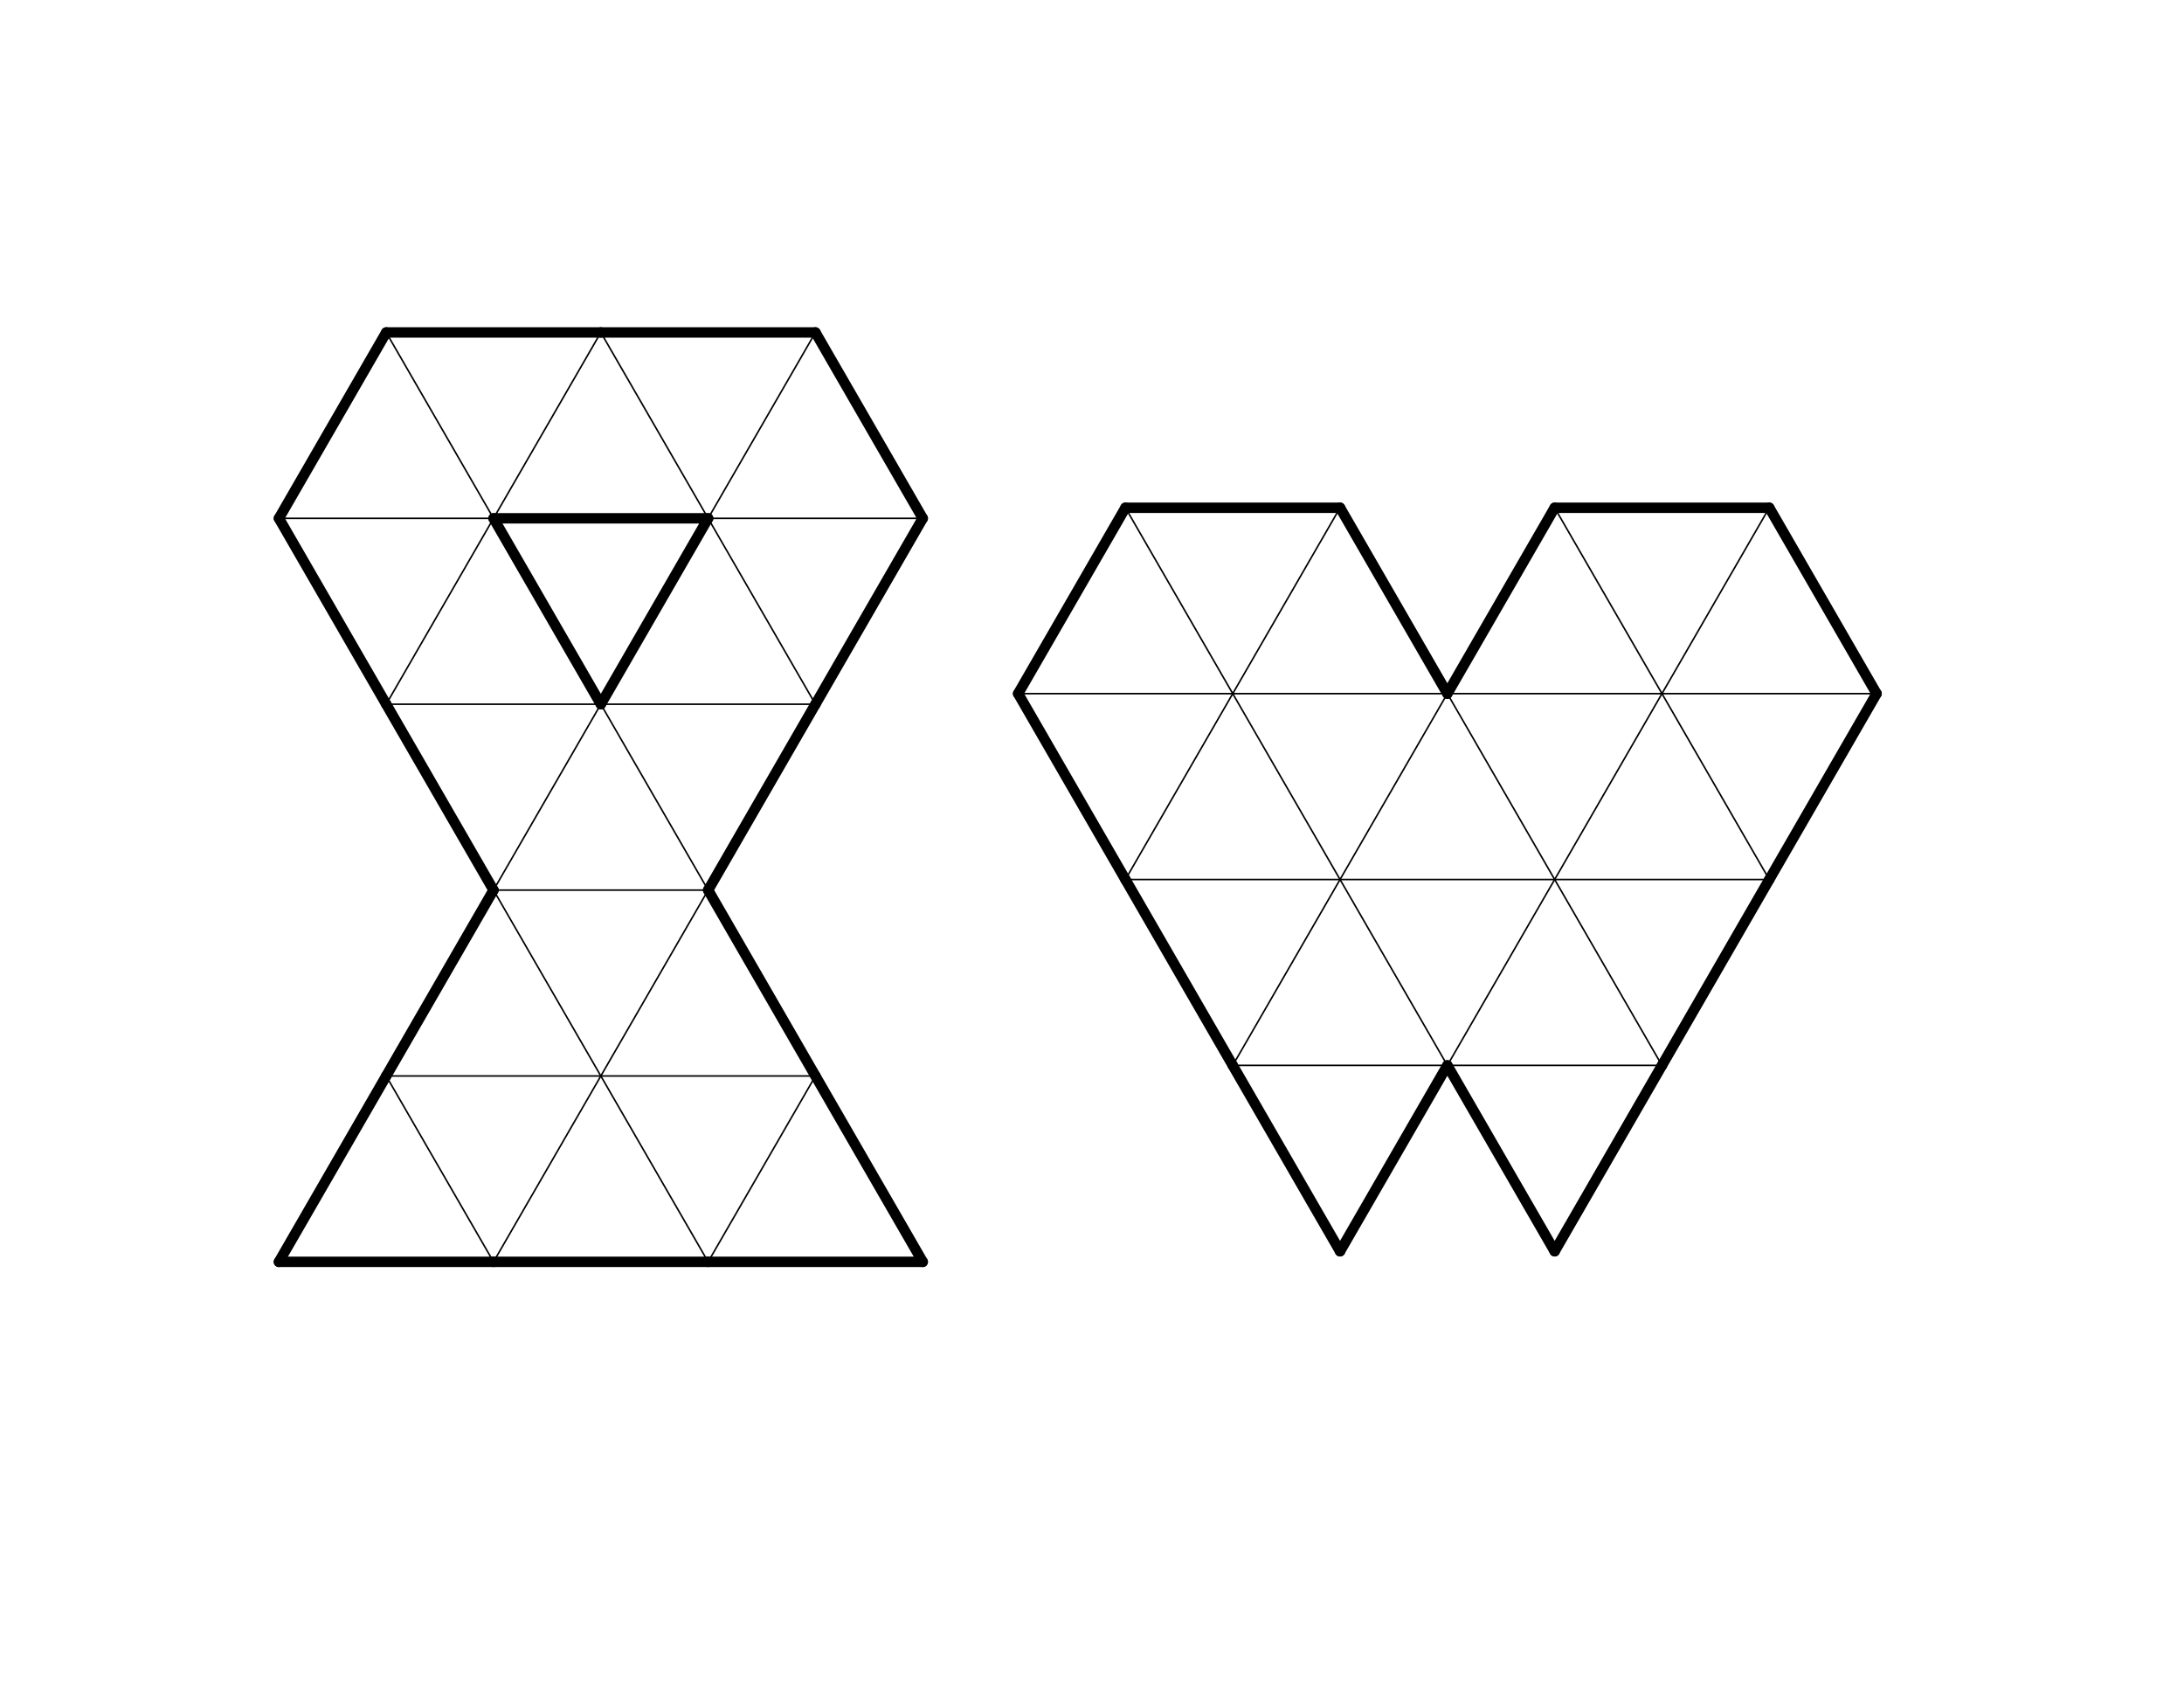 <?xml version="1.0" encoding="UTF-8" standalone="no"?>
<!-- Created with Inkscape (http://www.inkscape.org/) -->
<svg
   xmlns:dc="http://purl.org/dc/elements/1.1/"
   xmlns:cc="http://creativecommons.org/ns#"
   xmlns:rdf="http://www.w3.org/1999/02/22-rdf-syntax-ns#"
   xmlns:svg="http://www.w3.org/2000/svg"
   xmlns="http://www.w3.org/2000/svg"
   xmlns:sodipodi="http://sodipodi.sourceforge.net/DTD/sodipodi-0.dtd"
   xmlns:inkscape="http://www.inkscape.org/namespaces/inkscape"
   width="792pt"
   height="612pt"
   id="svg13900"
   sodipodi:version="0.32"
   inkscape:version="0.46"
   sodipodi:docname="ankh_heart225_0.63.svg"
   inkscape:output_extension="org.inkscape.output.svg.inkscape">
  <defs
     id="defs13902">
    <inkscape:perspective
       sodipodi:type="inkscape:persp3d"
       inkscape:vp_x="0 : 382.5 : 1"
       inkscape:vp_y="0 : 1000 : 0"
       inkscape:vp_z="990 : 382.5 : 1"
       inkscape:persp3d-origin="495 : 255 : 1"
       id="perspective13909" />
  </defs>
  <sodipodi:namedview
     inkscape:document-units="in"
     pagecolor="#ffffff"
     bordercolor="#666666"
     borderopacity="1.0"
     inkscape:pageopacity="0.0"
     inkscape:pageshadow="2"
     inkscape:zoom="0.46999381"
     inkscape:cx="377.74539"
     inkscape:cy="283.8615"
     inkscape:current-layer="layer1"
     id="namedview13904"
     showgrid="false"
     inkscape:window-width="1066"
     inkscape:window-height="733"
     inkscape:window-x="78"
     inkscape:window-y="26" />
  <g
     inkscape:label="Layer 1"
     inkscape:groupmode="layer"
     id="layer1">
    <g
       id="g10598"
       style="fill:#000000;fill-opacity:1;stroke:#000000;stroke-opacity:1"
       transform="matrix(0.63,0,0,0.63,-34.969,99.775)">
      <line
         id="line7845"
         style="fill:#000000;fill-opacity:1;stroke:#000000;stroke-width:1.2;stroke-opacity:1"
         y2="239.394"
         x2="434.279"
         y1="239.394"
         x1="269.567" />
      <line
         id="line7891"
         style="fill:#000000;fill-opacity:1;stroke:#000000;stroke-width:1.2;stroke-opacity:1"
         y2="239.394"
         x2="434.279"
         y1="96.75"
         x1="351.923" />
      <line
         id="line7893"
         style="fill:#000000;fill-opacity:1;stroke:#000000;stroke-width:1.2;stroke-opacity:1"
         y2="239.394"
         x2="434.279"
         y1="96.75"
         x1="516.634" />
      <line
         id="line7899"
         style="fill:#000000;fill-opacity:1;stroke:#000000;stroke-width:1.2;stroke-opacity:1"
         y2="382.039"
         x2="351.923"
         y1="239.394"
         x1="434.279" />
      <line
         id="line7901"
         style="fill:#000000;fill-opacity:1;stroke:#000000;stroke-width:1.2;stroke-opacity:1"
         y2="382.039"
         x2="516.634"
         y1="382.039"
         x1="351.923" />
      <line
         id="line7905"
         style="fill:#000000;fill-opacity:1;stroke:#000000;stroke-width:1.2;stroke-opacity:1"
         y2="524.683"
         x2="434.279"
         y1="382.039"
         x1="516.634" />
      <line
         id="line7907"
         style="fill:#000000;fill-opacity:1;stroke:#000000;stroke-width:1.2;stroke-opacity:1"
         y2="524.683"
         x2="598.99"
         y1="524.683"
         x1="434.279" />
      <line
         id="line7909"
         style="fill:#000000;fill-opacity:1;stroke:#000000;stroke-width:1.2;stroke-opacity:1"
         y2="667.327"
         x2="516.634"
         y1="524.683"
         x1="434.279" />
      <line
         id="line7913"
         style="fill:#000000;fill-opacity:1;stroke:#000000;stroke-width:1.2;stroke-opacity:1"
         y2="667.327"
         x2="516.634"
         y1="667.327"
         x1="351.923" />
      <line
         id="line7915"
         style="fill:#000000;fill-opacity:1;stroke:#000000;stroke-width:1.2;stroke-opacity:1"
         y2="809.971"
         x2="434.279"
         y1="667.327"
         x1="351.923" />
      <line
         id="line7917"
         style="fill:#000000;fill-opacity:1;stroke:#000000;stroke-width:1.2;stroke-opacity:1"
         y2="809.971"
         x2="434.279"
         y1="667.327"
         x1="516.634" />
      <line
         id="line7941"
         style="fill:#000000;fill-opacity:1;stroke:#000000;stroke-width:1.2;stroke-opacity:1"
         y2="239.394"
         x2="598.99"
         y1="96.75"
         x1="516.634" />
      <line
         id="line7943"
         style="fill:#000000;fill-opacity:1;stroke:#000000;stroke-width:1.2;stroke-opacity:1"
         y2="239.394"
         x2="598.99"
         y1="96.75"
         x1="681.346" />
      <line
         id="line7945"
         style="fill:#000000;fill-opacity:1;stroke:#000000;stroke-width:1.2;stroke-opacity:1"
         y2="239.394"
         x2="763.701"
         y1="239.394"
         x1="598.99" />
      <line
         id="line7947"
         style="fill:#000000;fill-opacity:1;stroke:#000000;stroke-width:1.2;stroke-opacity:1"
         y2="382.039"
         x2="681.346"
         y1="239.394"
         x1="598.99" />
      <line
         id="line7951"
         style="fill:#000000;fill-opacity:1;stroke:#000000;stroke-width:1.2;stroke-opacity:1"
         y2="382.039"
         x2="681.346"
         y1="382.039"
         x1="516.634" />
      <line
         id="line7953"
         style="fill:#000000;fill-opacity:1;stroke:#000000;stroke-width:1.2;stroke-opacity:1"
         y2="524.683"
         x2="598.99"
         y1="382.039"
         x1="516.634" />
      <line
         id="line7961"
         style="fill:#000000;fill-opacity:1;stroke:#000000;stroke-width:1.2;stroke-opacity:1"
         y2="667.327"
         x2="516.634"
         y1="524.683"
         x1="598.99" />
      <line
         id="line7963"
         style="fill:#000000;fill-opacity:1;stroke:#000000;stroke-width:1.2;stroke-opacity:1"
         y2="667.327"
         x2="681.346"
         y1="667.327"
         x1="516.634" />
      <line
         id="line7965"
         style="fill:#000000;fill-opacity:1;stroke:#000000;stroke-width:1.2;stroke-opacity:1"
         y2="809.971"
         x2="598.99"
         y1="667.327"
         x1="516.634" />
      <line
         id="line7967"
         style="fill:#000000;fill-opacity:1;stroke:#000000;stroke-width:1.2;stroke-opacity:1"
         y2="809.971"
         x2="598.99"
         y1="667.327"
         x1="681.346" />
    </g>
    <g
       id="g10578"
       style="fill:none;stroke:#000000;stroke-width:8;stroke-linecap:round;stroke-miterlimit:4;stroke-dasharray:none;stroke-opacity:1"
       transform="matrix(0.63,0,0,0.63,-34.969,99.775)">
      <line
         id="line7843"
         style="fill:none;stroke:#000000;stroke-width:8;stroke-linecap:round;stroke-miterlimit:4;stroke-dasharray:none;stroke-opacity:1"
         y2="239.394"
         x2="269.567"
         y1="96.75"
         x1="351.923" />
      <line
         id="line7847"
         style="fill:none;stroke:#000000;stroke-width:8;stroke-linecap:round;stroke-miterlimit:4;stroke-dasharray:none;stroke-opacity:1"
         y2="382.039"
         x2="351.923"
         y1="239.394"
         x1="269.567" />
      <line
         id="line7867"
         style="fill:none;stroke:#000000;stroke-width:8;stroke-linecap:round;stroke-miterlimit:4;stroke-dasharray:none;stroke-opacity:1"
         y2="809.971"
         x2="269.567"
         y1="667.327"
         x1="351.923" />
      <line
         id="line7869"
         style="fill:none;stroke:#000000;stroke-width:8;stroke-linecap:round;stroke-miterlimit:4;stroke-dasharray:none;stroke-opacity:1"
         y2="809.971"
         x2="434.279"
         y1="809.971"
         x1="269.567" />
      <line
         id="line7889"
         style="fill:none;stroke:#000000;stroke-width:8;stroke-linecap:round;stroke-miterlimit:4;stroke-dasharray:none;stroke-opacity:1"
         y2="96.75"
         x2="516.634"
         y1="96.75"
         x1="351.923" />
      <line
         id="line7895"
         style="fill:none;stroke:#000000;stroke-width:8;stroke-linecap:round;stroke-miterlimit:4;stroke-dasharray:none;stroke-opacity:1"
         y2="239.394"
         x2="598.99"
         y1="239.394"
         x1="434.279" />
      <line
         id="line7897"
         style="fill:none;stroke:#000000;stroke-width:8;stroke-linecap:round;stroke-miterlimit:4;stroke-dasharray:none;stroke-opacity:1"
         y2="382.039"
         x2="516.634"
         y1="239.394"
         x1="434.279" />
      <line
         id="line7903"
         style="fill:none;stroke:#000000;stroke-width:8;stroke-linecap:round;stroke-miterlimit:4;stroke-dasharray:none;stroke-opacity:1"
         y2="524.683"
         x2="434.279"
         y1="382.039"
         x1="351.923" />
      <line
         id="line7911"
         style="fill:none;stroke:#000000;stroke-width:8;stroke-linecap:round;stroke-miterlimit:4;stroke-dasharray:none;stroke-opacity:1"
         y2="667.327"
         x2="351.923"
         y1="524.683"
         x1="434.279" />
      <line
         id="line7919"
         style="fill:none;stroke:#000000;stroke-width:8;stroke-linecap:round;stroke-miterlimit:4;stroke-dasharray:none;stroke-opacity:1"
         y2="809.971"
         x2="598.99"
         y1="809.971"
         x1="434.279" />
      <line
         id="line7939"
         style="fill:none;stroke:#000000;stroke-width:8;stroke-linecap:round;stroke-miterlimit:4;stroke-dasharray:none;stroke-opacity:1"
         y2="96.75"
         x2="681.346"
         y1="96.75"
         x1="516.634" />
      <line
         id="line7949"
         style="fill:none;stroke:#000000;stroke-width:8;stroke-linecap:round;stroke-miterlimit:4;stroke-dasharray:none;stroke-opacity:1"
         y2="382.039"
         x2="516.634"
         y1="239.394"
         x1="598.99" />
      <line
         id="line7955"
         style="fill:none;stroke:#000000;stroke-width:8;stroke-linecap:round;stroke-miterlimit:4;stroke-dasharray:none;stroke-opacity:1"
         y2="524.683"
         x2="598.99"
         y1="382.039"
         x1="681.346" />
      <line
         id="line7959"
         style="fill:none;stroke:#000000;stroke-width:8;stroke-linecap:round;stroke-miterlimit:4;stroke-dasharray:none;stroke-opacity:1"
         y2="667.327"
         x2="681.346"
         y1="524.683"
         x1="598.99" />
      <line
         id="line7969"
         style="fill:none;stroke:#000000;stroke-width:8;stroke-linecap:round;stroke-miterlimit:4;stroke-dasharray:none;stroke-opacity:1"
         y2="809.971"
         x2="763.701"
         y1="809.971"
         x1="598.99" />
      <line
         id="line7991"
         style="fill:none;stroke:#000000;stroke-width:8;stroke-linecap:round;stroke-miterlimit:4;stroke-dasharray:none;stroke-opacity:1"
         y2="239.394"
         x2="763.701"
         y1="96.75"
         x1="681.346" />
      <line
         id="line7999"
         style="fill:none;stroke:#000000;stroke-width:8;stroke-linecap:round;stroke-miterlimit:4;stroke-dasharray:none;stroke-opacity:1"
         y2="382.039"
         x2="681.346"
         y1="239.394"
         x1="763.701" />
      <line
         id="line8015"
         style="fill:none;stroke:#000000;stroke-width:8;stroke-linecap:round;stroke-miterlimit:4;stroke-dasharray:none;stroke-opacity:1"
         y2="809.971"
         x2="763.701"
         y1="667.327"
         x1="681.346" />
    </g>
    <g
       id="g12578"
       style="fill:none;stroke:#000000;stroke-linecap:round;stroke-opacity:1"
       transform="matrix(0.63,0,0,0.63,374.341,94.655)">
      <line
         id="line14110"
         style="fill:none;stroke:#000000;stroke-width:1.2;stroke-linecap:round;stroke-opacity:1"
         y2="382.039"
         x2="351.923"
         y1="239.394"
         x1="269.567" />
      <line
         id="line7851"
         style="fill:none;stroke:#000000;stroke-width:1.2;stroke-linecap:round;stroke-opacity:1"
         y2="382.039"
         x2="351.923"
         y1="382.039"
         x1="187.211" />
      <line
         id="line7855"
         style="fill:none;stroke:#000000;stroke-width:1.2;stroke-linecap:round;stroke-opacity:1"
         y2="524.683"
         x2="269.567"
         y1="382.039"
         x1="351.923" />
      <line
         id="line7857"
         style="fill:none;stroke:#000000;stroke-width:1.2;stroke-linecap:round;stroke-opacity:1"
         y2="524.683"
         x2="434.279"
         y1="524.683"
         x1="269.567" />
      <line
         id="line14115"
         style="fill:none;stroke:#000000;stroke-width:1.2;stroke-linecap:round;stroke-opacity:1"
         y2="382.039"
         x2="351.923"
         y1="239.394"
         x1="434.279" />
      <line
         id="line14117"
         style="fill:none;stroke:#000000;stroke-width:1.2;stroke-linecap:round;stroke-opacity:1"
         y2="382.039"
         x2="516.634"
         y1="382.039"
         x1="351.923" />
      <line
         id="line14119"
         style="fill:none;stroke:#000000;stroke-width:1.2;stroke-linecap:round;stroke-opacity:1"
         y2="524.683"
         x2="434.279"
         y1="382.039"
         x1="351.923" />
      <line
         id="line14121"
         style="fill:none;stroke:#000000;stroke-width:1.2;stroke-linecap:round;stroke-opacity:1"
         y2="524.683"
         x2="434.279"
         y1="382.039"
         x1="516.634" />
      <line
         id="line14123"
         style="fill:none;stroke:#000000;stroke-width:1.2;stroke-linecap:round;stroke-opacity:1"
         y2="524.683"
         x2="598.99"
         y1="524.683"
         x1="434.279" />
      <line
         id="line14125"
         style="fill:none;stroke:#000000;stroke-width:1.2;stroke-linecap:round;stroke-opacity:1"
         y2="667.327"
         x2="516.634"
         y1="524.683"
         x1="434.279" />
      <line
         id="line14127"
         style="fill:none;stroke:#000000;stroke-width:1.2;stroke-linecap:round;stroke-opacity:1"
         y2="667.327"
         x2="351.923"
         y1="524.683"
         x1="434.279" />
      <line
         id="line14129"
         style="fill:none;stroke:#000000;stroke-width:1.2;stroke-linecap:round;stroke-opacity:1"
         y2="667.327"
         x2="516.634"
         y1="667.327"
         x1="351.923" />
      <line
         id="line14131"
         style="fill:none;stroke:#000000;stroke-width:1.2;stroke-linecap:round;stroke-opacity:1"
         y2="382.039"
         x2="681.346"
         y1="239.394"
         x1="598.99" />
      <line
         id="line14133"
         style="fill:none;stroke:#000000;stroke-width:1.2;stroke-linecap:round;stroke-opacity:1"
         y2="382.039"
         x2="681.346"
         y1="382.039"
         x1="516.634" />
      <line
         id="line14135"
         style="fill:none;stroke:#000000;stroke-width:1.2;stroke-linecap:round;stroke-opacity:1"
         y2="524.683"
         x2="598.99"
         y1="382.039"
         x1="516.634" />
      <line
         id="line14137"
         style="fill:none;stroke:#000000;stroke-width:1.2;stroke-linecap:round;stroke-opacity:1"
         y2="524.683"
         x2="598.99"
         y1="382.039"
         x1="681.346" />
      <line
         id="line7957"
         style="fill:none;stroke:#000000;stroke-width:1.2;stroke-linecap:round;stroke-opacity:1"
         y2="524.683"
         x2="763.701"
         y1="524.683"
         x1="598.99" />
      <line
         id="line14140"
         style="fill:none;stroke:#000000;stroke-width:1.2;stroke-linecap:round;stroke-opacity:1"
         y2="667.327"
         x2="681.346"
         y1="524.683"
         x1="598.99" />
      <line
         id="line14142"
         style="fill:none;stroke:#000000;stroke-width:1.2;stroke-linecap:round;stroke-opacity:1"
         y2="667.327"
         x2="516.634"
         y1="524.683"
         x1="598.99" />
      <line
         id="line14144"
         style="fill:none;stroke:#000000;stroke-width:1.2;stroke-linecap:round;stroke-opacity:1"
         y2="667.327"
         x2="681.346"
         y1="667.327"
         x1="516.634" />
      <line
         id="line14146"
         style="fill:none;stroke:#000000;stroke-width:1.2;stroke-linecap:round;stroke-opacity:1"
         y2="382.039"
         x2="681.346"
         y1="239.394"
         x1="763.701" />
      <line
         id="line8001"
         style="fill:none;stroke:#000000;stroke-width:1.2;stroke-linecap:round;stroke-opacity:1"
         y2="382.039"
         x2="846.057"
         y1="382.039"
         x1="681.346" />
      <line
         id="line8003"
         style="fill:none;stroke:#000000;stroke-width:1.2;stroke-linecap:round;stroke-opacity:1"
         y2="524.683"
         x2="763.701"
         y1="382.039"
         x1="681.346" />
    </g>
    <g
       id="g12562"
       style="fill:none;stroke:#000000;stroke-width:8;stroke-linecap:round;stroke-miterlimit:4;stroke-dasharray:none;stroke-opacity:1"
       transform="matrix(0.63,0,0,0.63,374.341,94.655)">
      <line
         id="line14151"
         style="fill:none;stroke:#000000;stroke-width:8;stroke-linecap:round;stroke-miterlimit:4;stroke-dasharray:none;stroke-opacity:1"
         y2="239.394"
         x2="434.279"
         y1="239.394"
         x1="269.567" />
      <line
         id="line7849"
         style="fill:none;stroke:#000000;stroke-width:8;stroke-linecap:round;stroke-miterlimit:4;stroke-dasharray:none;stroke-opacity:1"
         y2="382.039"
         x2="187.211"
         y1="239.394"
         x1="269.567" />
      <line
         id="line7853"
         style="fill:none;stroke:#000000;stroke-width:8;stroke-linecap:round;stroke-miterlimit:4;stroke-dasharray:none;stroke-opacity:1"
         y2="524.683"
         x2="269.567"
         y1="382.039"
         x1="187.211" />
      <line
         id="line7859"
         style="fill:none;stroke:#000000;stroke-width:8;stroke-linecap:round;stroke-miterlimit:4;stroke-dasharray:none;stroke-opacity:1"
         y2="667.327"
         x2="351.923"
         y1="524.683"
         x1="269.567" />
      <line
         id="line14156"
         style="fill:none;stroke:#000000;stroke-width:8;stroke-linecap:round;stroke-miterlimit:4;stroke-dasharray:none;stroke-opacity:1"
         y2="382.039"
         x2="516.634"
         y1="239.394"
         x1="434.279" />
      <line
         id="line14158"
         style="fill:none;stroke:#000000;stroke-width:8;stroke-linecap:round;stroke-miterlimit:4;stroke-dasharray:none;stroke-opacity:1"
         y2="809.971"
         x2="434.279"
         y1="667.327"
         x1="351.923" />
      <line
         id="line14160"
         style="fill:none;stroke:#000000;stroke-width:8;stroke-linecap:round;stroke-miterlimit:4;stroke-dasharray:none;stroke-opacity:1"
         y2="809.971"
         x2="434.279"
         y1="667.327"
         x1="516.634" />
      <line
         id="line14162"
         style="fill:none;stroke:#000000;stroke-width:8;stroke-linecap:round;stroke-miterlimit:4;stroke-dasharray:none;stroke-opacity:1"
         y2="239.394"
         x2="763.701"
         y1="239.394"
         x1="598.99" />
      <line
         id="line14164"
         style="fill:none;stroke:#000000;stroke-width:8;stroke-linecap:round;stroke-miterlimit:4;stroke-dasharray:none;stroke-opacity:1"
         y2="382.039"
         x2="516.634"
         y1="239.394"
         x1="598.99" />
      <line
         id="line14166"
         style="fill:none;stroke:#000000;stroke-width:8;stroke-linecap:round;stroke-miterlimit:4;stroke-dasharray:none;stroke-opacity:1"
         y2="809.971"
         x2="598.99"
         y1="667.327"
         x1="516.634" />
      <line
         id="line14168"
         style="fill:none;stroke:#000000;stroke-width:8;stroke-linecap:round;stroke-miterlimit:4;stroke-dasharray:none;stroke-opacity:1"
         y2="809.971"
         x2="598.99"
         y1="667.327"
         x1="681.346" />
      <line
         id="line7997"
         style="fill:none;stroke:#000000;stroke-width:8;stroke-linecap:round;stroke-miterlimit:4;stroke-dasharray:none;stroke-opacity:1"
         y2="382.039"
         x2="846.057"
         y1="239.394"
         x1="763.701" />
      <line
         id="line8005"
         style="fill:none;stroke:#000000;stroke-width:8;stroke-linecap:round;stroke-miterlimit:4;stroke-dasharray:none;stroke-opacity:1"
         y2="524.683"
         x2="763.701"
         y1="382.039"
         x1="846.057" />
      <line
         id="line8011"
         style="fill:none;stroke:#000000;stroke-width:8;stroke-linecap:round;stroke-miterlimit:4;stroke-dasharray:none;stroke-opacity:1"
         y2="667.327"
         x2="681.346"
         y1="524.683"
         x1="763.701" />
    </g>
  </g>
</svg>
